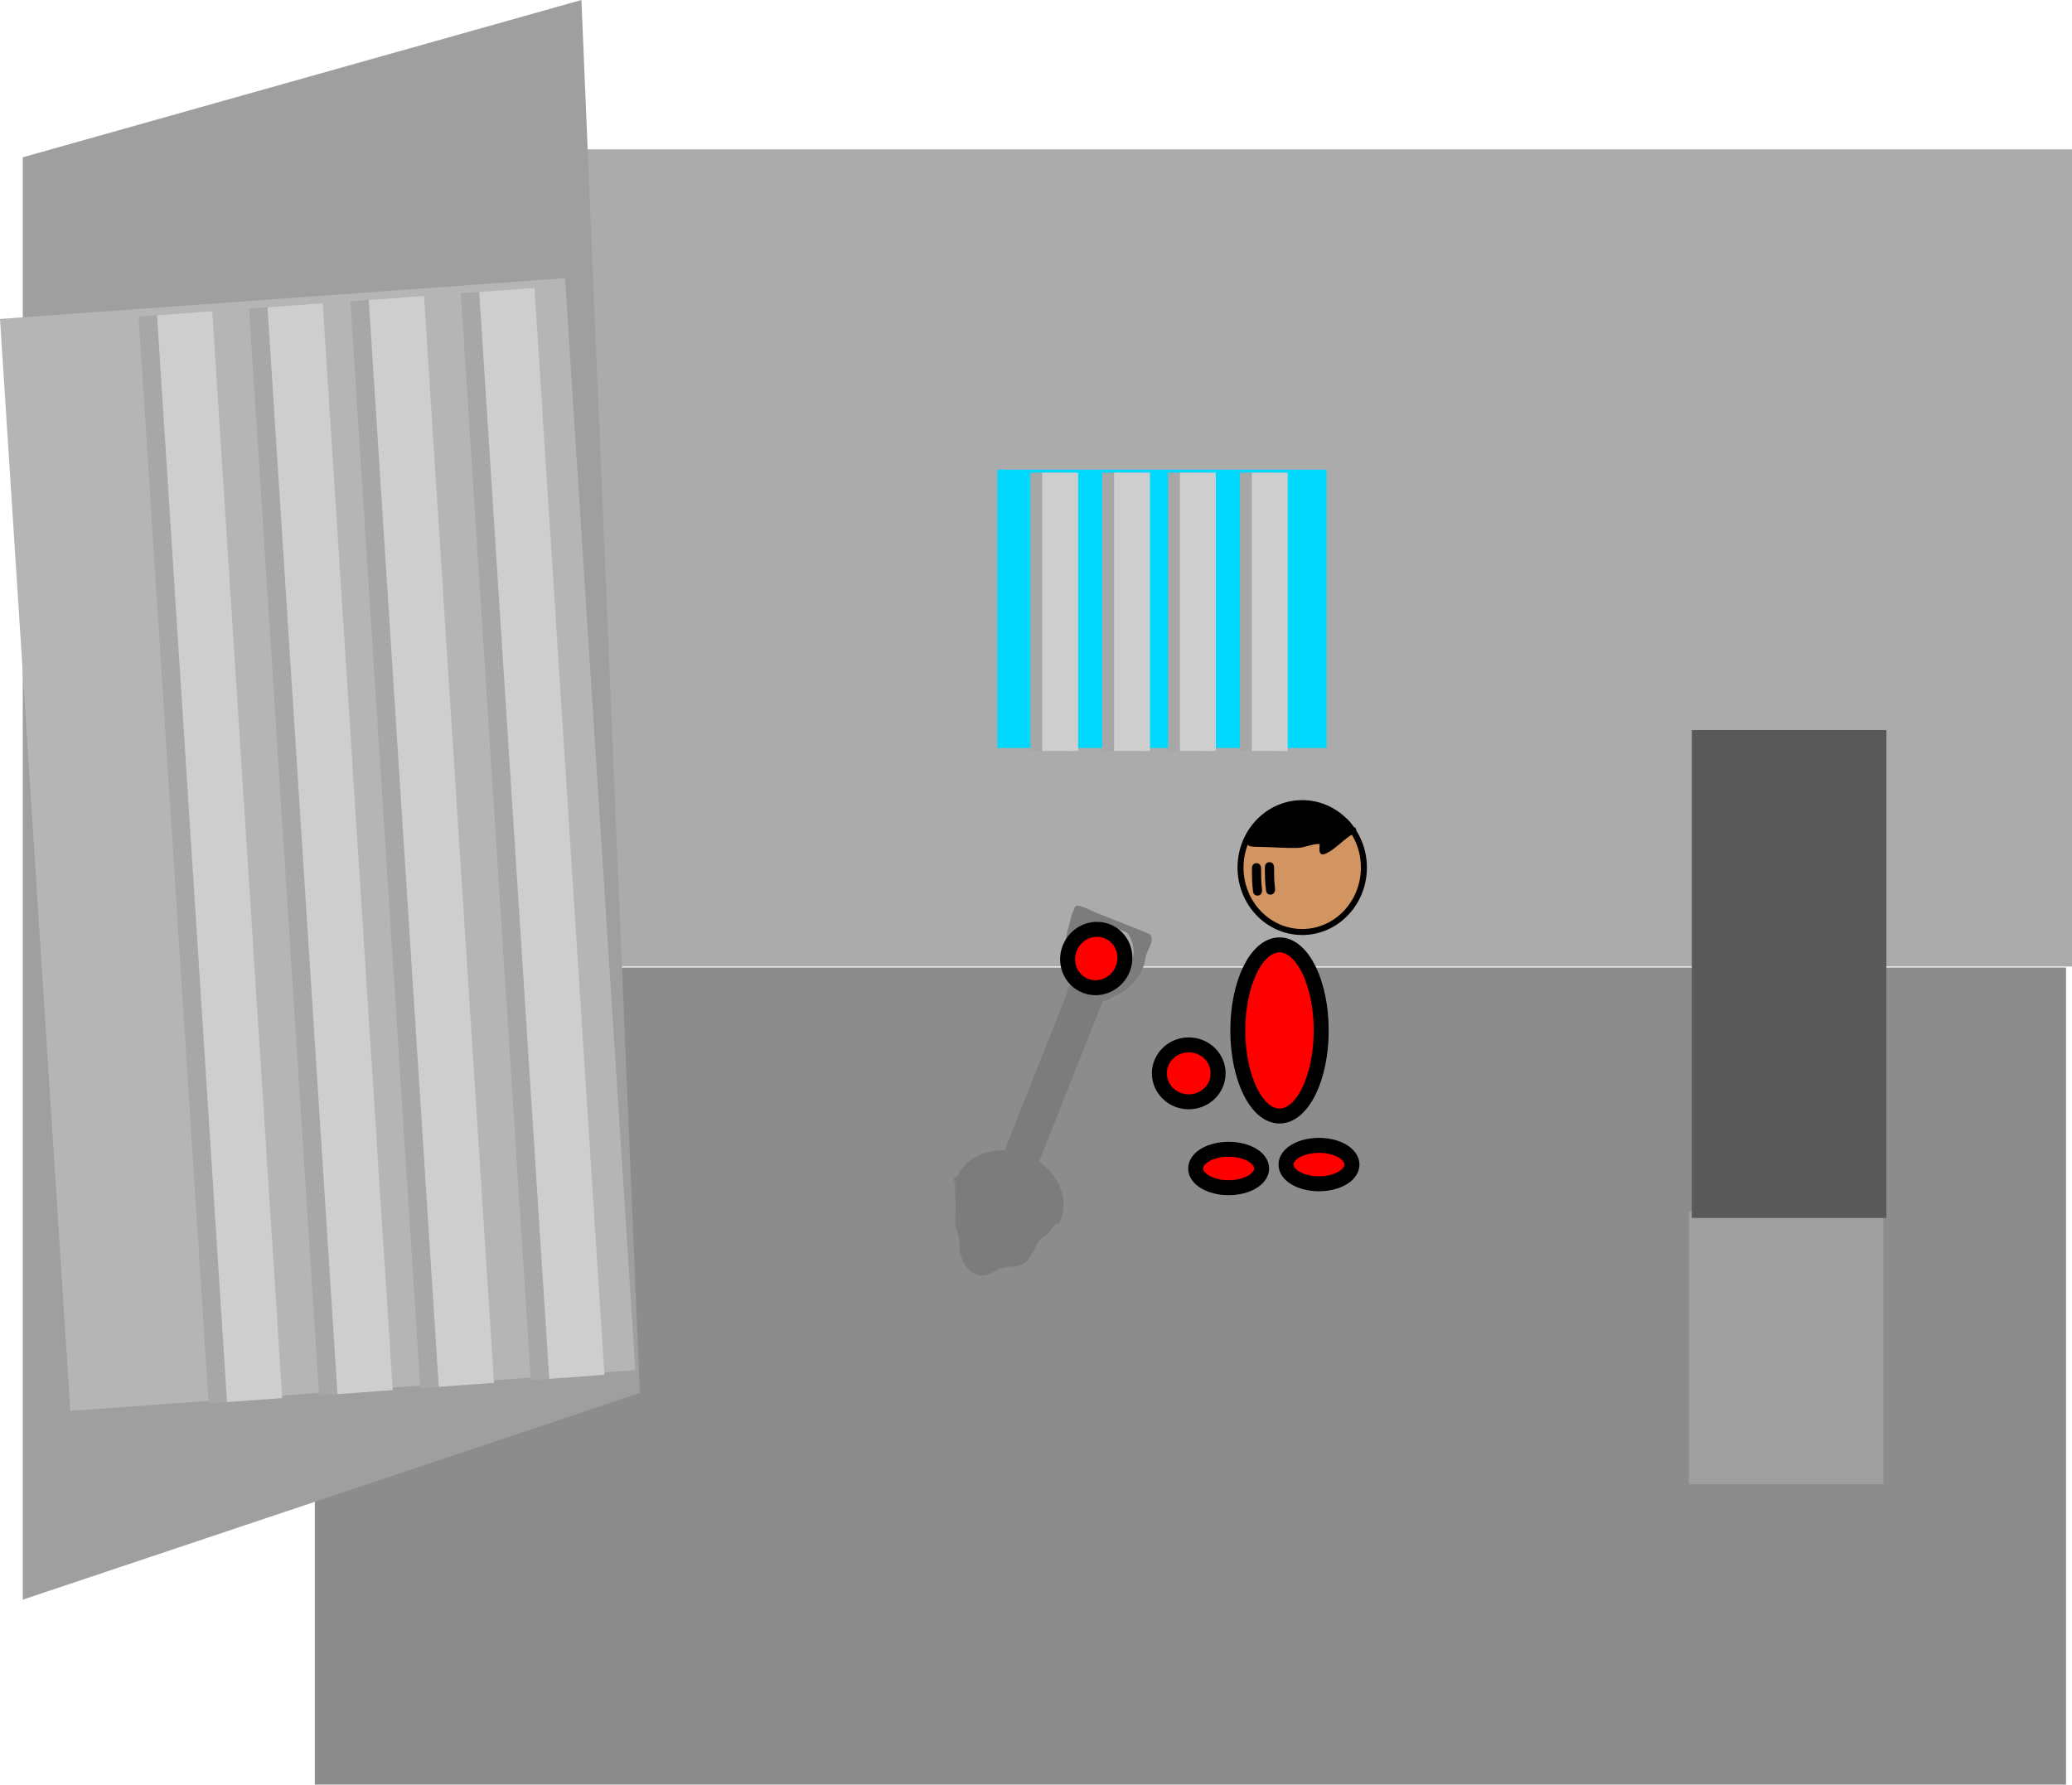 <svg version="1.1" xmlns="http://www.w3.org/2000/svg" xmlns:xlink="http://www.w3.org/1999/xlink" width="692.165" height="596.245" viewBox="0,0,692.165,596.245"><g transform="translate(150.665,83.41)"><g data-paper-data="{&quot;isPaintingLayer&quot;:true}" fill-rule="nonzero" stroke-linecap="butt" stroke-linejoin="miter" stroke-miterlimit="10" stroke-dasharray="" stroke-dashoffset="0" style="mix-blend-mode: normal"><path d="M-45.5,512.835v-273h585v273z" fill="#8c8c8c" stroke="none" stroke-width="0"/><path d="M-43.5,239.5v-273h585v273z" fill="#ababab" stroke="none" stroke-width="0"/><path d="M182.5,166.5v-93h110v93z" fill="#00d9ff" stroke="none" stroke-width="0"/><g fill="#a7a7a7" stroke="none" stroke-width="0"><path d="M193.5,167.5v-93h12v93z"/><path d="M217.5,167.5v-93h12v93z"/><path d="M239.5,167.5v-93h12v93z"/><path d="M263.5,167.5v-93h12v93z"/></g><path d="M197.5,167.5v-93h12v93z" fill="#cecece" stroke="none" stroke-width="0"/><path d="M221.5,167.5v-93h12v93z" fill="#cecece" stroke="none" stroke-width="0"/><path d="M243.5,167.5v-93h12v93z" fill="#cecece" stroke="none" stroke-width="0"/><path d="M267.5,167.5v-93h12v93z" fill="#cecece" stroke="none" stroke-width="0"/><path d="M413.5,412.5v-91h65v91z" fill="#9f9f9f" stroke="none" stroke-width="0"/><path d="" fill="#000000" stroke="none" stroke-width="0.5"/><path d="M276.762,232.277c7.693,0 13.93,12.799 13.93,28.587c0,15.788 -6.237,28.587 -13.93,28.587c-7.693,0 -13.93,-12.799 -13.93,-28.587c0,-15.788 6.237,-28.587 13.93,-28.587z" data-paper-data="{&quot;index&quot;:null}" fill="#ff0000" stroke="#000000" stroke-width="5"/><path d="M246.445,265.685c5.419,0 9.811,4.258 9.811,9.51c0,5.252 -4.393,9.51 -9.811,9.51c-5.419,0 -9.811,-4.258 -9.811,-9.51c0,-5.252 4.393,-9.51 9.811,-9.51z" data-paper-data="{&quot;index&quot;:null}" fill="#ff0000" stroke="#000000" stroke-width="5"/><path d="M289.945,299.252c6.088,0 11.023,2.874 11.023,6.42c0,3.546 -4.935,6.42 -11.023,6.42c-6.088,0 -11.023,-2.874 -11.023,-6.42c0,-3.546 4.935,-6.42 11.023,-6.42z" data-paper-data="{&quot;index&quot;:null}" fill="#ff0000" stroke="#000000" stroke-width="5"/><path d="M259.768,300.56c6.088,0 11.023,2.874 11.023,6.42c0,3.546 -4.935,6.42 -11.023,6.42c-6.088,0 -11.023,-2.874 -11.023,-6.42c0,-3.546 4.935,-6.42 11.023,-6.42z" data-paper-data="{&quot;index&quot;:null}" fill="#ff0000" stroke="#000000" stroke-width="5"/><path d="M-143.062,451.039v-481.896l186.622,-52.553c0,0 11.376,271.227 14.927,355.877c1.969,46.956 4.593,109.503 4.593,109.503z" fill="#9f9f9f" stroke="none" stroke-width="0"/><path d="M-127.173,387.961l-23.492,-364.81l188.751,-13.626l23.492,364.81z" fill="#b5b5b5" stroke="none" stroke-width="0"/><g stroke="none" stroke-width="0"><g fill="#a7a7a7"><path d="M-80.979,385.475l-23.383,-363.125l18.452,-1.332l23.383,363.125z"/><path d="M-44.075,382.81l-23.383,-363.125l18.452,-1.332l23.383,363.125z"/><path d="M-10.246,380.368l-23.383,-363.125l18.452,-1.332l23.383,363.125z"/><path d="M26.658,377.704l-23.383,-363.125l18.452,-1.332l23.383,363.125z"/></g><path d="M-74.828,385.03l-23.383,-363.125l18.452,-1.332l23.383,363.125z" fill="#cecece"/><path d="M-37.924,382.366l-23.383,-363.125l18.452,-1.332l23.383,363.125z" fill="#cecece"/><path d="M-4.096,379.924l-23.383,-363.125l18.452,-1.332l23.383,363.125z" fill="#cecece"/><path d="M32.809,377.26l-23.383,-363.125l18.452,-1.332l23.383,363.125z" fill="#cecece"/></g><g><g fill="#7c7c7c" stroke="none"><path d="M184.12,302.919l22.349,-56.259l11.252,4.47l-22.349,56.259z" stroke-width="0"/><path d="M217.611,251.317c-1.035,2.605 -4.43,3.701 -7.584,2.449c-3.154,-1.253 -4.871,-4.38 -3.836,-6.985c1.035,-2.605 4.43,-3.701 7.584,-2.449c3.154,1.253 4.871,4.38 3.836,6.985z" stroke-width="0"/><path d="M203.646,324.099c-1.355,3.41 -2.048,-0.038 -4.644,-0.747c-3.614,-0.987 -8.933,-3.065 -14.519,-5.284c-5.618,-2.232 -11.411,-4.835 -14.143,-6.397c-1.934,-1.106 -2.796,2.003 -1.452,-1.379c3.241,-8.158 13.649,-11.681 23.247,-7.868c9.598,3.813 14.751,13.517 11.51,21.676z" stroke-width="0"/><path d="M202.822,324.538c-0.105,0.263 -0.254,0.422 -0.414,0.515c-1.04,0.983 -1.619,2.216 -2.591,3.264c-1.068,1.152 -2.478,1.518 -3.389,2.839c-1.054,1.528 -1.301,3.191 -2.694,4.635c-1.704,4.463 -5.225,3.612 -9.092,4.286c-2.725,0.475 -4.277,2.637 -7.282,2.661c-4.781,0.038 -7.261,-5.747 -7.598,-9.689c0.352,-2.541 -0.598,-4.483 -1.177,-6.823c-0.377,-1.523 -0.088,-3.043 -0.04,-4.567c0.105,-3.336 -0.353,-6.659 -0.078,-9.997c-0.244,-0.147 -0.7,-0.529 -0.422,-1.227c0.263,-0.661 0.808,-0.665 1.102,-0.612c0.146,-0.062 0.328,-0.091 0.555,-0.061c0.464,0.062 0.682,0.312 0.782,0.561c6.601,2.566 13.472,4.782 20.159,7.439c3.611,1.435 7.932,2.009 10.583,5.095l0.192,0.071c0.206,-0.206 0.543,-0.383 1.043,-0.184c0.929,0.369 0.56,1.299 0.56,1.299l-0.123,0.233c-0.013,0.082 -0.037,0.17 -0.074,0.263z" stroke-width="0.5"/><path d="M216.119,224.685l-0.15,-0.06c-3.178,0.663 -5.972,2.858 -7.26,6.1c-2.039,5.133 0.469,10.946 5.602,12.985c5.133,2.039 10.946,-0.469 12.985,-5.602c1.358,-3.418 0.699,-7.138 -1.408,-9.845c-2.831,-1.564 -6.574,-2.082 -9.445,-3.726c-0.095,0.015 -0.189,0.032 -0.284,0.049zM209.026,245.716c-0.952,-1.039 -1.712,-1.477 -2.325,-2.859c0,0 -0.283,-0.656 0.184,-1.099c-0.083,-0.208 -0.175,-0.403 -0.282,-0.578c-2.731,-4.439 -1.512,-9.003 -0.625,-13.926c0.86,-2.026 0.893,-4.373 2.001,-6.497c0.277,-0.532 0.343,-1.408 0.928,-1.542c1.45,-0.333 4.946,1.65 6.341,2.204c5.176,2.056 10.351,4.112 15.527,6.168c0.282,0.112 2.769,1.04 2.94,1.353c1.267,2.321 -1.337,5.328 -1.664,7.5c-0.959,6.384 -5.074,10.665 -10.96,13.227c-2.265,1.382 -3.472,1.887 -6.101,1.578c-2.898,-0.061 -4.073,-3.464 -5.965,-5.53z" stroke-width="0.5"/></g><path d="M224.074,241.034c-2.395,4.861 -8.156,6.919 -12.867,4.598c-4.711,-2.321 -6.589,-8.144 -4.193,-13.004c2.395,-4.861 8.156,-6.919 12.867,-4.598c4.711,2.321 6.589,8.144 4.193,13.004z" data-paper-data="{&quot;index&quot;:null}" fill="#ff0000" stroke="#000000" stroke-width="5"/></g><path d="M414.5,323.5v-163h65v163z" fill="#595959" stroke="none" stroke-width="0"/><path d="M284.348,184.91c11.381,0 20.607,9.641 20.607,21.533c0,11.893 -9.226,21.533 -20.607,21.533c-11.381,0 -20.607,-9.641 -20.607,-21.533c0,-11.893 9.226,-21.533 20.607,-21.533z" data-paper-data="{&quot;index&quot;:null}" fill="#d29460" stroke="#000000" stroke-width="2"/><path d="M282.093,185.056c1.798,-0.035 7.235,-1.23 8.699,0.566c1.196,1.468 9.958,3.737 10.333,7.333c0.455,-0.088 0.823,-0.001 1.068,0.324c0.896,1.194 -1.387,2.191 -2.024,2.635c-2.51,1.75 -5.077,4.515 -7.799,5.804c-3.327,1.576 -1.933,-3.099 -2.245,-3.128c-2.119,-0.195 -4.997,1.223 -7.236,1.282c-4.361,0.115 -8.464,-0.266 -12.807,-0.346c-0.551,-0.01 -3.374,0.111 -3.785,-0.609c-0.295,-0.174 -0.492,-0.495 -0.492,-0.862c0,-0.497 0.363,-0.909 0.838,-0.987c1.376,-6.333 9.23,-11.893 15.451,-12.013z" fill="#000000" stroke="none" stroke-width="0.5"/><path d="M269.409,215.818c-1.529,0 -1.529,-1.668 -1.529,-1.668l0.015,-0.002c-0.329,-2.521 -0.343,-4.961 -0.343,-7.504c0,0 0,-1.668 1.529,-1.668c1.529,0 1.529,1.668 1.529,1.668c0,2.386 0.001,4.668 0.312,7.032l0.015,0.474c0,0 0,1.668 -1.529,1.668z" fill="#000000" stroke="none" stroke-width="0.5"/><path d="M273.743,215.485c-1.529,0 -1.529,-1.668 -1.529,-1.668l0.015,-0.002c-0.329,-2.521 -0.343,-4.961 -0.343,-7.504c0,0 0,-1.668 1.529,-1.668c1.529,0 1.529,1.668 1.529,1.668c0,2.386 0.001,4.668 0.312,7.032l0.015,0.474c0,0 0,1.668 -1.529,1.668z" fill="#000000" stroke="none" stroke-width="0.5"/></g></g></svg>